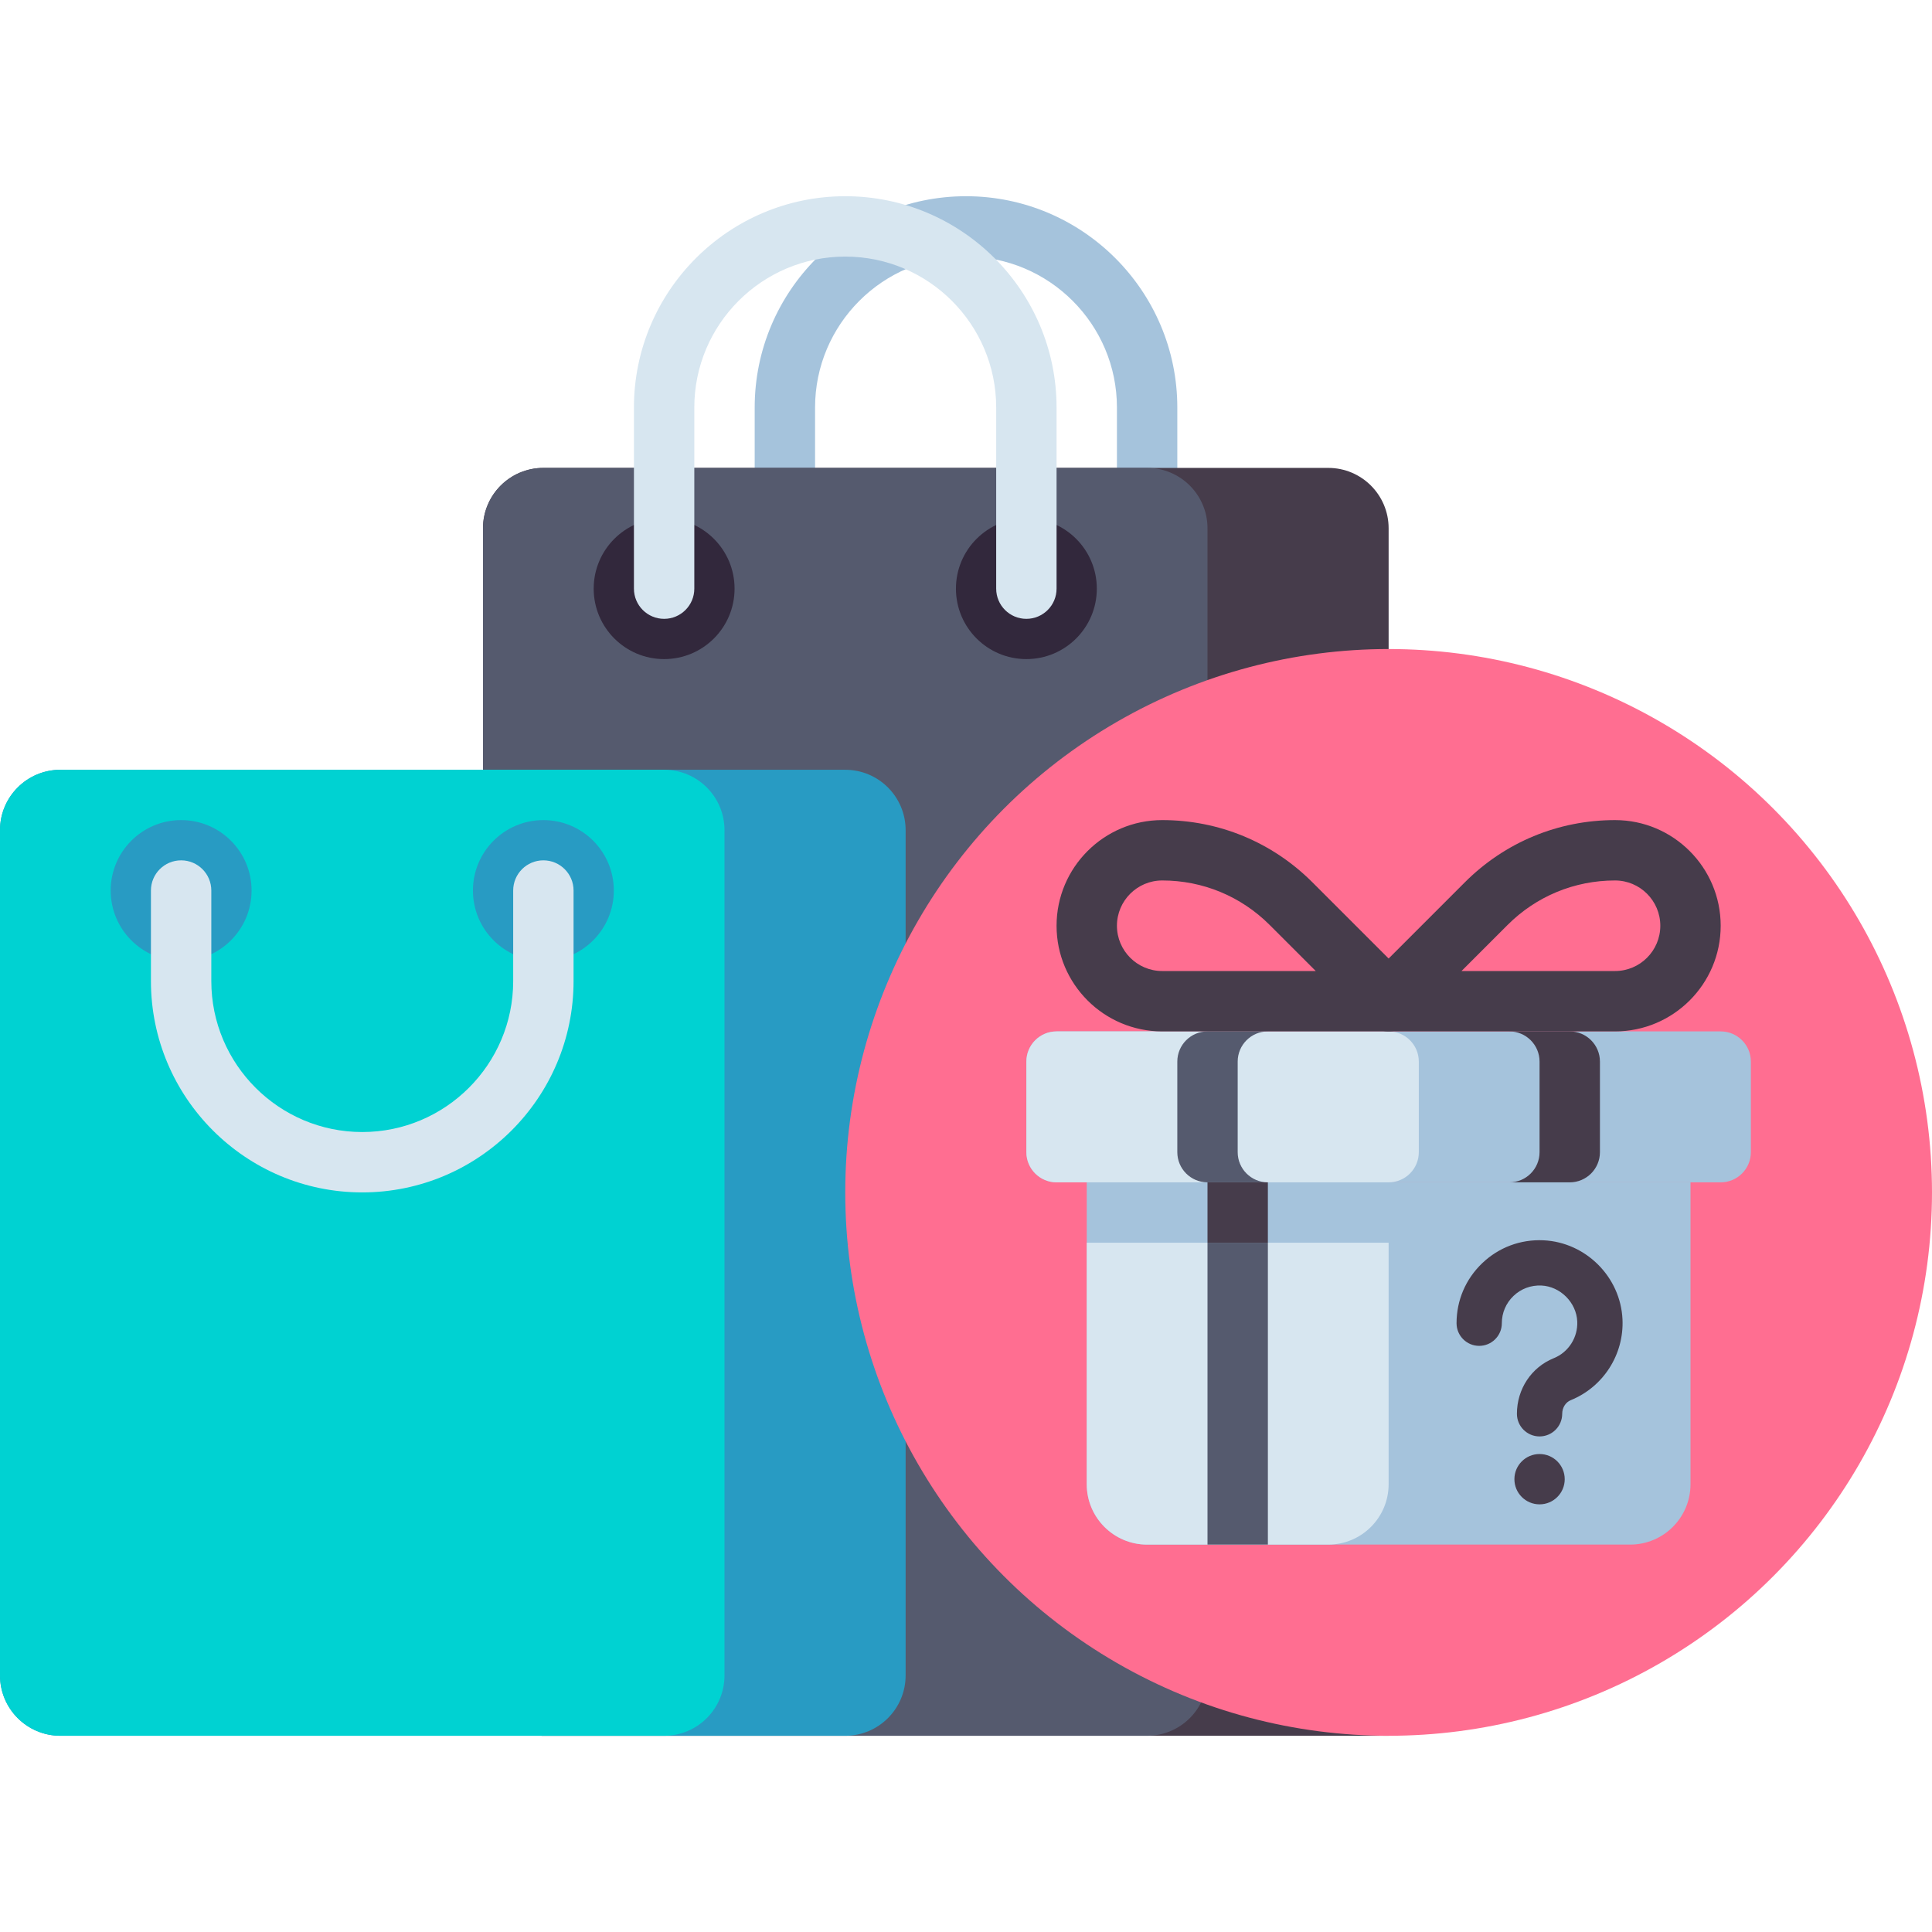 <?xml version="1.0" encoding="utf-8"?>
<!-- Generator: Adobe Illustrator 23.0.0, SVG Export Plug-In . SVG Version: 6.00 Build 0)  -->
<svg version="1.1" id="Layer_1" xmlns="http://www.w3.org/2000/svg" xmlns:xlink="http://www.w3.org/1999/xlink" x="0px" y="0px"
	 viewBox="0 0 512 512" style="enable-background:new 0 0 512 512;" xml:space="preserve">
<style type="text/css">
	.st0{fill:#463C4B;}
	.st1{fill:#555A6E;}
	.st2{fill:#289BC3;}
	.st3{fill:#00D2D2;}
	.st4{fill:#D7E6F0;}
	.st5{fill:#FF6E91;}
	.st6{fill:#6E7896;}
	.st7{fill:#FAA037;}
	.st8{fill:#E64178;}
	.st9{fill:#FAB991;}
	.st10{fill:#A5C3DC;}
	.st11{fill:#F0915A;}
	.st12{fill:#FFD241;}
	.st13{fill:#32283C;}
	.st14{fill:#E6E6EB;}
	.st15{fill:#466932;}
	.st16{fill:#78AF41;}
	.st17{fill:#F57328;}
	.st18{fill:#C8733C;}
</style>
<g>
	<g>
		<g>
			<path class="st10" d="M304,164c-4.418,0-8-3.582-8-8v-48c0-22.056-17.944-40-40-40s-40,17.944-40,40v48c0,4.418-3.582,8-8,8
				s-8-3.582-8-8v-48c0-30.878,25.122-56,56-56s56,25.122,56,56v48C312,160.418,308.418,164,304,164z"/>
		</g>
		<g>
			<path class="st0" d="M368,460H144c-8.837,0-16-7.163-16-16V140c0-8.837,7.163-16,16-16h208c8.837,0,16,7.163,16,16V460z"/>
		</g>
		<g>
			<path class="st1" d="M304,460H144c-8.837,0-16-7.163-16-16V140c0-8.837,7.163-16,16-16h160c8.837,0,16,7.163,16,16v304
				C320,452.837,312.837,460,304,460z"/>
		</g>
		<g>
			<circle class="st13" cx="176" cy="156" r="18.667"/>
		</g>
		<g>
			<circle class="st13" cx="272" cy="156" r="18.667"/>
		</g>
		<g>
			<path class="st4" d="M272,164c-4.418,0-8-3.582-8-8v-48c0-22.056-17.944-40-40-40s-40,17.944-40,40v48c0,4.418-3.582,8-8,8
				s-8-3.582-8-8v-48c0-30.878,25.122-56,56-56s56,25.122,56,56v48C280,160.418,276.418,164,272,164z"/>
		</g>
	</g>
	<g>
		<g>
			<path class="st2" d="M224,460H16c-8.837,0-16-7.163-16-16V220c0-8.837,7.163-16,16-16h208c8.837,0,16,7.163,16,16v224
				C240,452.837,232.837,460,224,460z"/>
		</g>
		<g>
			<path class="st3" d="M176,460H16c-8.837,0-16-7.163-16-16V220c0-8.837,7.163-16,16-16h160c8.837,0,16,7.163,16,16v224
				C192,452.837,184.837,460,176,460z"/>
		</g>
		<g>
			<circle class="st2" cx="48" cy="236" r="18.667"/>
		</g>
		<g>
			<circle class="st2" cx="144" cy="236" r="18.667"/>
		</g>
		<g>
			<path class="st4" d="M96,316c-30.878,0-56-25.122-56-56v-24c0-4.418,3.582-8,8-8s8,3.582,8,8v24c0,22.056,17.944,40,40,40
				s40-17.944,40-40v-24c0-4.418,3.582-8,8-8s8,3.582,8,8v24C152,290.878,126.878,316,96,316z"/>
		</g>
	</g>
	<g>
		<circle class="st5" cx="368" cy="316" r="144"/>
	</g>
	<g>
		<g>
			<path class="st10" d="M432,409.333H304c-8.837,0-16-7.163-16-16v-80h160v80C448,402.17,440.837,409.333,432,409.333z"/>
		</g>
		<g>
			<path class="st4" d="M352,409.333h-48c-8.837,0-16-7.163-16-16v-64h80v64C368,402.17,360.837,409.333,352,409.333z"/>
		</g>
		<g>
			<path class="st10" d="M280,273.333h176c4.418,0,8,3.582,8,8v24c0,4.418-3.582,8-8,8H280c-4.418,0-8-3.582-8-8v-24
				C272,276.915,275.582,273.333,280,273.333z"/>
		</g>
		<g>
			<path class="st4" d="M280,273.333h88c4.418,0,8,3.582,8,8v24c0,4.418-3.582,8-8,8h-88c-4.418,0-8-3.582-8-8v-24
				C272,276.915,275.582,273.333,280,273.333z"/>
		</g>
		<g>
			<path class="st1" d="M328,305.333c0,4.418,3.582,8,8,8l0,0h-16c-4.418,0-8-3.582-8-8v-24c0-4.418,3.582-8,8-8h16l0,0
				c-4.418,0-8,3.582-8,8V305.333z"/>
		</g>
		<g>
			<path class="st0" d="M408,305.333c0,4.418-3.582,8-8,8l0,0h16c4.418,0,8-3.582,8-8v-24c0-4.418-3.582-8-8-8h-16l0,0
				c4.418,0,8,3.582,8,8V305.333z"/>
		</g>
		<g>
			<path class="st0" d="M428,273.333h-60c-3.236,0-6.153-1.949-7.391-4.938s-0.554-6.43,1.734-8.718l25.858-25.858
				c10.63-10.631,24.765-16.485,39.799-16.485c15.439,0,28,12.561,28,28S443.439,273.333,428,273.333z M387.313,257.333H428
				c6.617,0,12-5.383,12-12s-5.383-12-12-12c-10.76,0-20.876,4.19-28.485,11.799L387.313,257.333z"/>
		</g>
		<g>
			<path class="st0" d="M368,273.333h-60c-15.439,0-28-12.561-28-28s12.561-28,28-28c15.034,0,29.168,5.854,39.799,16.485
				l25.858,25.858c2.288,2.288,2.973,5.729,1.734,8.718S371.236,273.333,368,273.333z M308,233.333c-6.617,0-12,5.383-12,12
				s5.383,12,12,12h40.687l-12.201-12.201C328.876,237.524,318.76,233.333,308,233.333z"/>
		</g>
		<g>
			<g>
				<path class="st0" d="M408,380.667c-3.313,0-6-2.687-6-6c0-6.545,3.828-12.326,9.751-14.726c3.926-1.59,6.433-5.51,6.238-9.754
					c-0.23-5.013-4.496-9.279-9.509-9.509c-2.768-0.125-5.391,0.851-7.385,2.756c-1.996,1.906-3.095,4.475-3.095,7.233
					c0,3.313-2.687,6-6,6s-6-2.687-6-6c0-6.068,2.417-11.719,6.807-15.911c4.388-4.19,10.145-6.344,16.225-6.065
					c11.229,0.517,20.428,9.717,20.944,20.945c0.429,9.319-5.084,17.93-13.72,21.427c-1.349,0.547-2.256,1.995-2.256,3.604
					C414,377.98,411.313,380.667,408,380.667z"/>
			</g>
			<g>
				<circle class="st0" cx="408" cy="392" r="6.667"/>
			</g>
		</g>
		<g>
			<rect x="320" y="329.333" class="st1" width="16" height="80"/>
		</g>
		<g>
			<rect x="320" y="313.333" class="st0" width="16" height="16"/>
		</g>
	</g>
</g>
</svg>
